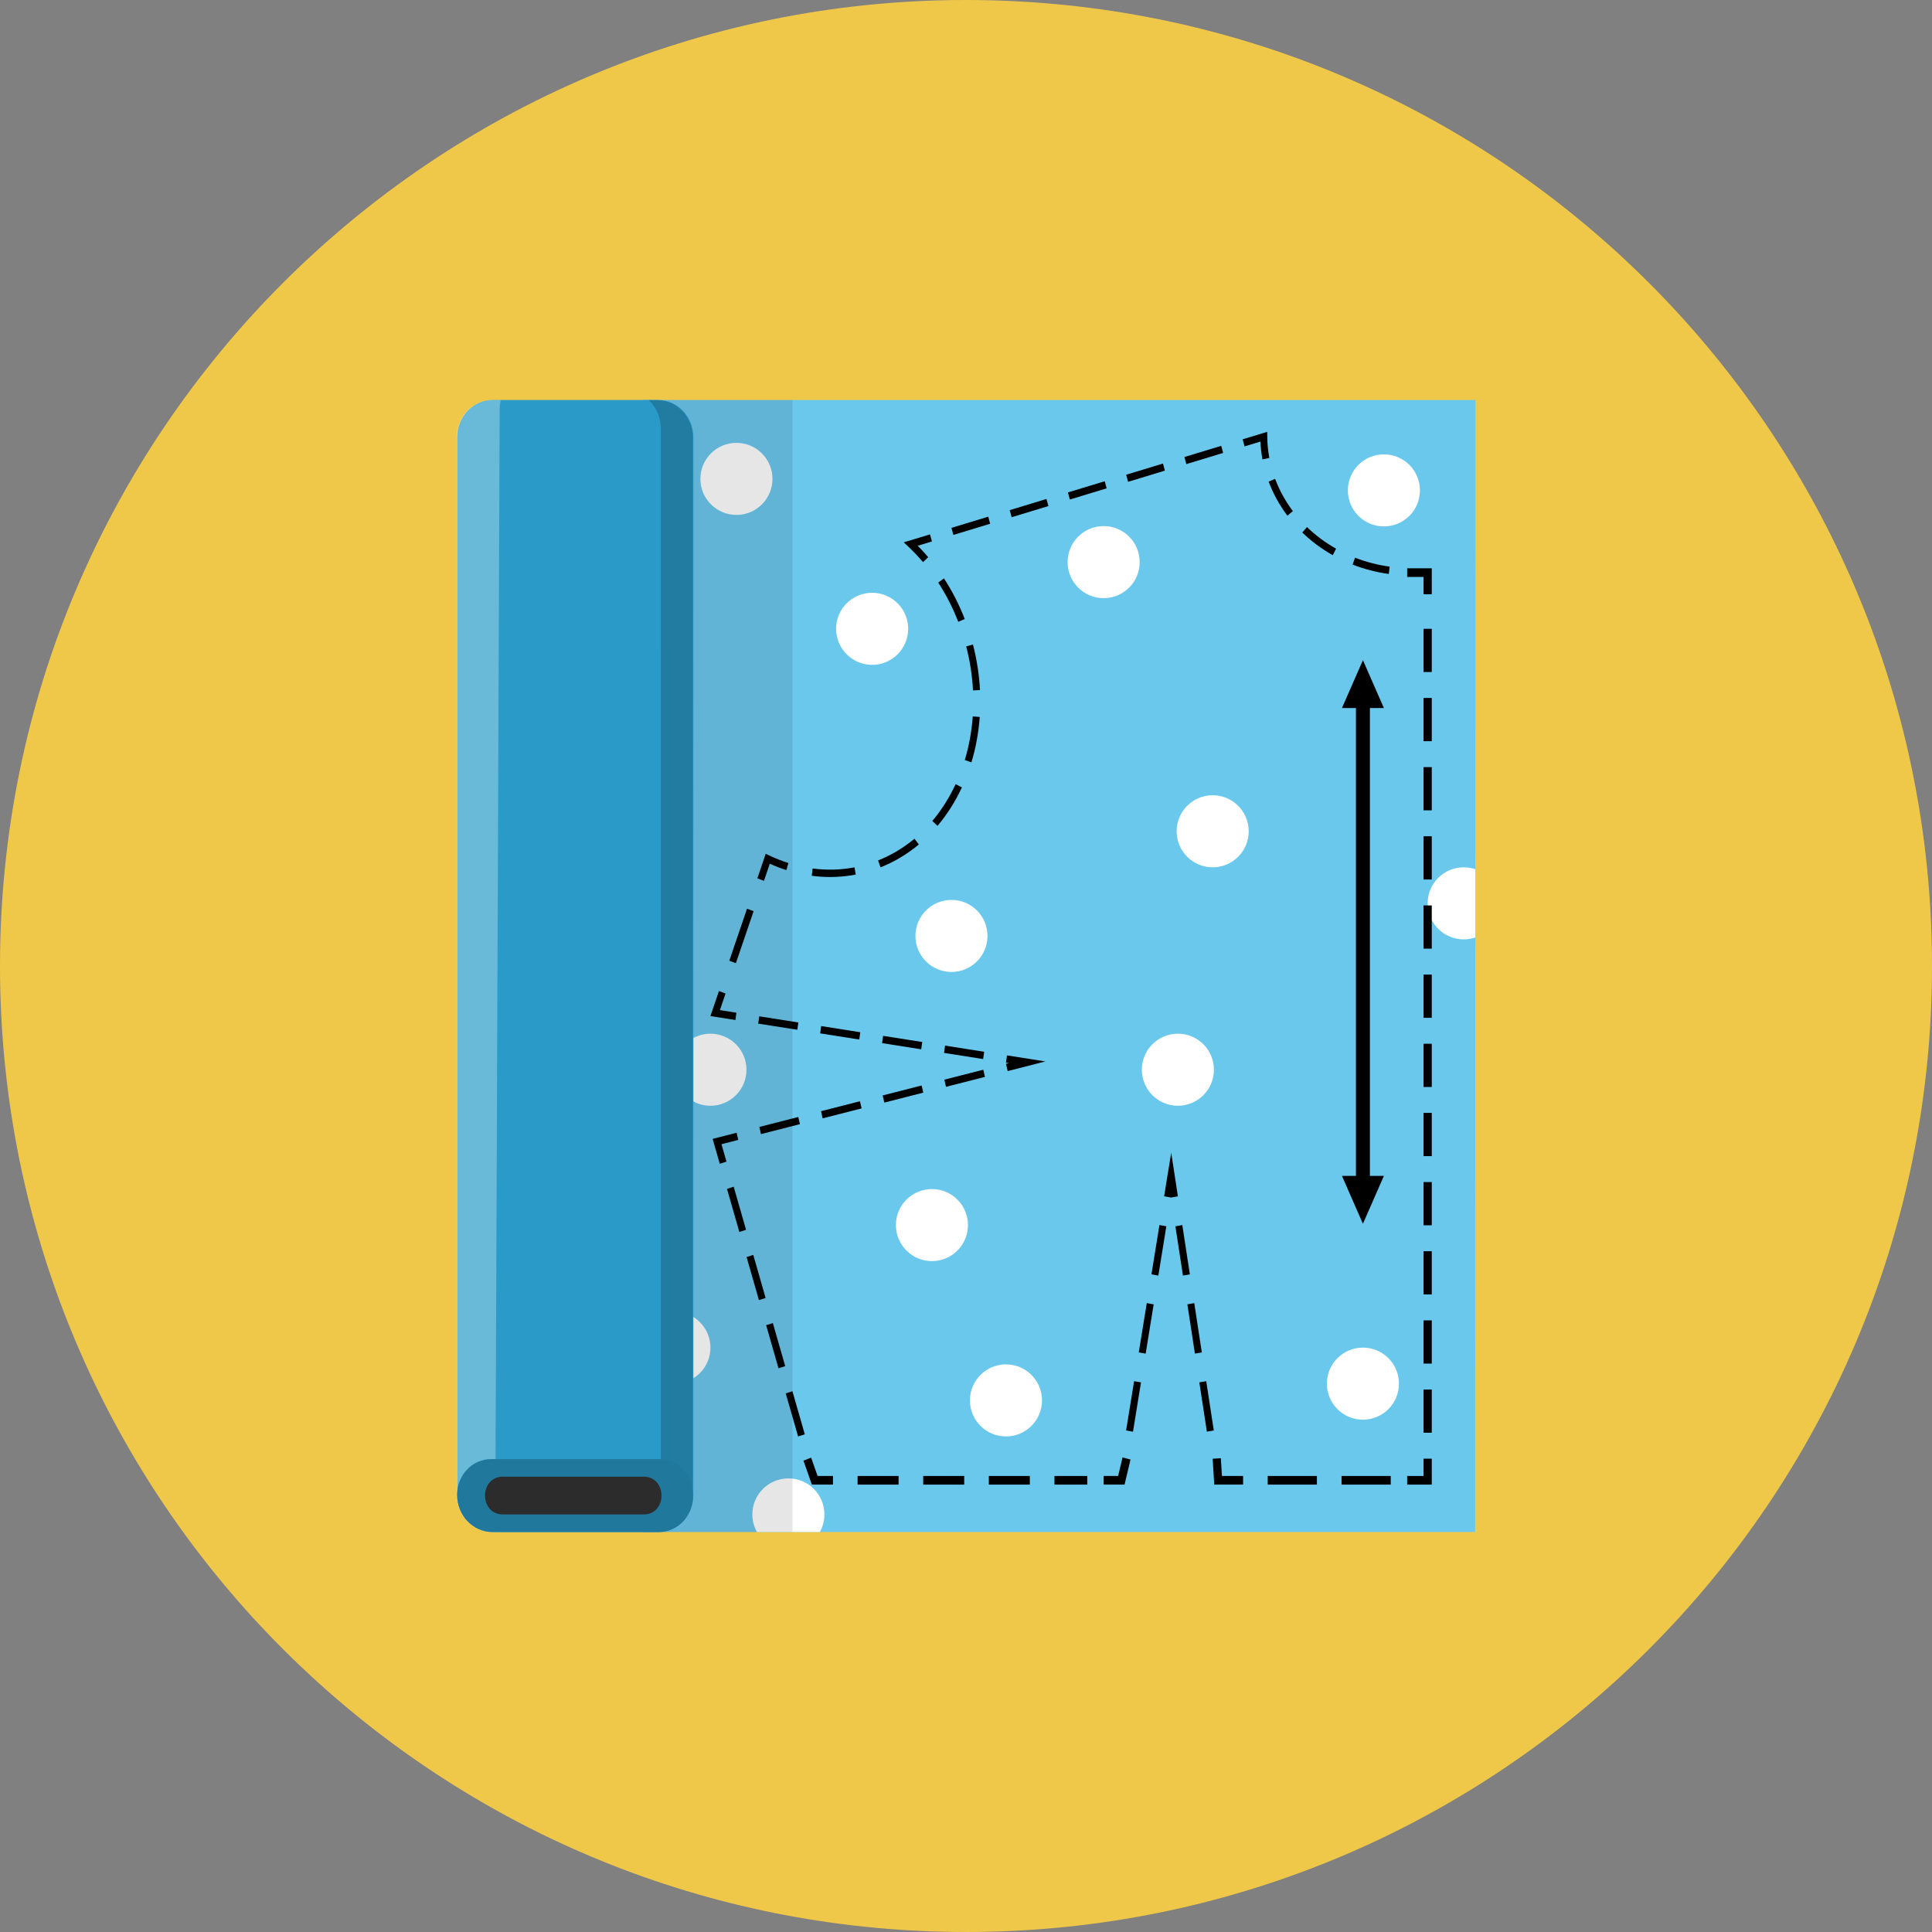 <?xml version="1.0" ?><!DOCTYPE svg  PUBLIC '-//W3C//DTD SVG 1.1//EN'  'http://www.w3.org/Graphics/SVG/1.1/DTD/svg11.dtd'><svg enable-background="new 0 0 512 512" height="512px" id="Layer_1" version="1.1" viewBox="0 0 512 512" width="512px" xml:space="preserve" xmlns="http://www.w3.org/2000/svg" xmlns:xlink="http://www.w3.org/1999/xlink"><rect x="0" y="0" width="512" height="512" fill="#808080" stroke="none"/><g><path d="M512,256c0,141.391-114.61,256-256,256c-8.11,0-16.131-0.38-24.04-1.12C101.85,498.771,0,389.28,0,256    C0,114.62,114.619,0,256,0c131.239,0,239.409,98.761,254.26,226C511.409,235.841,512,245.851,512,256z" fill="#EFC849"/><g><g><g><polygon fill="#6BC8ED" points="391,106 390.97,230.36 390.97,248.431 390.93,406 170.31,406 170.31,106      "/><circle cx="231.125" cy="166.64" fill="#FFFFFF" r="9.549"/><circle cx="195.161" cy="126.908" fill="#FFFFFF" r="9.549"/><circle cx="188.272" cy="283.487" fill="#FFFFFF" r="9.549"/><circle cx="178.724" cy="357.132" fill="#FFFFFF" r="9.549"/><circle cx="321.37" cy="220.298" fill="#FFFFFF" r="9.549"/><circle cx="292.479" cy="148.966" fill="#FFFFFF" r="9.549"/><circle cx="252.146" cy="248.032" fill="#FFFFFF" r="9.549"/><circle cx="246.97" cy="324.662" fill="#FFFFFF" r="9.549"/><circle cx="361.188" cy="366.681" fill="#FFFFFF" r="9.549"/><path d="M390.97,230.36v18.07c-0.97,0.33-2,0.51-3.08,0.51c-5.271,0-9.55-4.271-9.55-9.54       c0-5.28,4.279-9.55,9.55-9.55C388.97,229.851,390,230.03,390.97,230.36z" fill="#FFFFFF"/><circle cx="312.153" cy="283.487" fill="#FFFFFF" r="9.549"/><circle cx="266.592" cy="371.121" fill="#FFFFFF" r="9.549"/><path d="M218.479,401.341c0,1.689-0.439,3.279-1.21,4.659h-16.68c-0.771-1.38-1.21-2.97-1.21-4.659       c0-5.271,4.279-9.551,9.55-9.551C214.21,391.79,218.479,396.07,218.479,401.341z" fill="#FFFFFF"/><circle cx="366.746" cy="129.957" fill="#FFFFFF" r="9.549"/></g><g><polygon opacity="0.1" points="210.032,106.003 170.307,106.003 170.307,406.003 210.021,406.003      "/><g><g><g><path d="M334.562,121.74c-0.283-1.553-0.467-3.135-0.539-4.718l-4.194,1.276l-0.516-1.875l6.511-1.979l0.013,1.285          c0.02,1.888,0.203,3.784,0.548,5.638L334.562,121.74z"/><path d="M252.657,141.762l-0.511-1.875l9.749-2.962l0.509,1.875L252.657,141.762z M268.093,137.07l-0.516-1.875l9.748-2.964          l0.515,1.876L268.093,137.07z M283.527,132.375l-0.515-1.875l9.751-2.963l0.512,1.875L283.527,132.375z M298.958,127.684          l-0.512-1.875l9.749-2.964l0.51,1.875L298.958,127.684z M314.393,122.991l-0.515-1.875l9.752-2.964l0.515,1.876          L314.393,122.991z"/><path d="M244.605,148.966c-1.21-1.429-2.507-2.797-3.85-4.064l-1.245-1.177l6.949-2.108l0.51,1.874l-3.764,1.143          c0.962,0.971,1.89,1.984,2.782,3.03L244.605,148.966z"/><path d="M219.995,232.419c-1.614,0-3.253-0.108-4.872-0.326l0.231-1.938c3.707,0.498,7.477,0.394,11.095-0.301l0.332,1.922          C224.555,232.201,222.274,232.419,219.995,232.419z M233.353,229.854l-0.656-1.829c3.476-1.376,6.721-3.319,9.649-5.759          l1.148,1.527C240.415,226.362,237.004,228.401,233.353,229.854z M248.446,218.863l-1.378-1.298          c2.434-2.879,4.514-6.161,6.178-9.756l1.666,0.858C253.169,212.423,250.995,215.854,248.446,218.863z M257.44,202.021          l-1.765-0.595c1.12-3.699,1.83-7.592,2.117-11.567l1.847,0.146C259.343,194.132,258.604,198.175,257.44,202.021z           M257.854,182.97c-0.198-3.905-0.807-7.826-1.802-11.655l1.786-0.516c1.03,3.965,1.66,8.02,1.87,12.063L257.854,182.97z           M253.947,164.782c-1.423-3.672-3.208-7.172-5.311-10.396l1.53-1.105c2.175,3.34,4.023,6.965,5.496,10.765L253.947,164.782z          "/><path d="M202.454,233.429l-1.744-0.658l2.215-6.507l0.917,0.435c1.671,0.795,3.384,1.473,5.091,2.014l-0.534,1.87          c-1.475-0.469-2.951-1.033-4.401-1.683L202.454,233.429z"/><polygon points="195.016,255.255 193.275,254.598 197.968,240.811 199.713,241.472         "/><polygon points="194.885,270.313 188.272,269.267 190.532,262.637 192.277,263.298 190.78,267.688 195.161,268.379                   "/><path d="M260.543,280.663l-10.367-1.633l0.275-1.934l10.367,1.637L260.543,280.663z M244.13,278.077l-10.368-1.638          l0.276-1.929l10.368,1.633L244.13,278.077z M227.715,275.49l-10.364-1.636l0.271-1.935l10.368,1.637L227.715,275.49z           M211.301,272.899l-10.368-1.632l0.276-1.935l10.364,1.637L211.301,272.899z"/><polygon points="267.042,283.849 266.604,281.951 267.407,281.746 266.592,281.618 266.867,279.688 277.045,281.291                   "/><path d="M201.667,300.552l-0.438-1.9l10.324-2.638l0.434,1.9L201.667,300.552z M218.011,296.374l-0.434-1.896l10.32-2.636          l0.438,1.895L218.011,296.374z M234.354,292.198l-0.434-1.896l10.319-2.637l0.438,1.896L234.354,292.198z M250.698,288.024          l-0.435-1.899l10.319-2.638l0.438,1.901L250.698,288.024z"/><polygon points="190.751,308.407 188.854,301.815 195.21,300.191 195.648,302.088 191.197,303.225 192.524,307.843                   "/><path d="M211.504,380.67l-3.277-11.409l1.772-0.565l3.278,11.409L211.504,380.67z M206.313,362.605l-3.274-11.412          l1.773-0.566l3.277,11.415L206.313,362.605z M201.124,344.538l-3.273-11.409l1.771-0.564l3.274,11.409L201.124,344.538z           M195.936,326.476l-3.277-11.414l1.776-0.566l3.277,11.415L195.936,326.476z"/><polygon points="220.745,393.439 215.155,393.439 212.921,387.086 214.957,386.287 216.667,391.146 220.745,391.146                   "/><path d="M288.132,393.439h-8.692v-2.294h8.692V393.439z M272.915,393.439h-10.867v-2.294h10.867V393.439z M255.525,393.439          h-10.868v-2.294h10.868V393.439z M238.136,393.439h-10.868v-2.294h10.868V393.439z"/><polygon points="298.017,393.439 292.479,393.439 292.479,391.146 296.317,391.146 297.485,386.24 299.595,386.797                   "/><path d="M300.252,379.418l-1.825-0.326l2.122-13.065l1.825,0.325L300.252,379.418z M303.611,358.731l-1.826-0.327          l2.122-13.065l1.826,0.325L303.611,358.731z M306.974,338.043l-1.829-0.326l2.12-13.067l1.826,0.327L306.974,338.043z"/><polygon points="310.328,317.354 310.328,317.354 310.324,317.354 310.324,317.354 308.503,317.024 310.386,305.473           312.153,317.045         "/><path d="M319.837,379.405l-2.004-13.062l1.829-0.314l2.004,13.063L319.837,379.405z M316.665,358.722l-1.999-13.062          l1.827-0.314l2.002,13.063L316.665,358.722z M313.493,338.039l-2-13.063l1.833-0.314l2,13.065L313.493,338.039z"/><polygon points="329.435,393.439 321.787,393.439 321.37,386.584 323.536,386.438 323.824,391.146 329.435,391.146                   "/><path d="M368.563,393.439h-13.042v-2.294h13.042V393.439z M348.994,393.439h-13.037v-2.294h13.037V393.439z"/><polygon points="379.431,393.439 372.913,393.439 372.913,391.146 377.257,391.146 377.257,386.563 379.431,386.563                   "/><path d="M379.431,379.69h-2.174v-11.451h2.174V379.69z M379.431,361.363h-2.174v-11.451h2.174V361.363z M379.431,343.04          h-2.174v-11.456h2.174V343.04z M379.431,324.713h-2.174v-11.455h2.174V324.713z M379.431,306.386h-2.174V294.93h2.174          V306.386z M379.431,288.059h-2.174v-11.455h2.174V288.059z M379.431,269.73h-2.174v-11.455h2.174V269.73z M379.431,251.402          h-2.174v-11.454h2.174V251.402z M379.431,233.076h-2.174v-11.455h2.174V233.076z M379.431,214.748h-2.174v-11.454h2.174          V214.748z M379.431,196.422h-2.174v-11.455h2.174V196.422z M379.431,178.094h-2.174V166.64h2.174V178.094z"/><polygon points="379.431,157.478 377.257,157.478 377.257,152.895 372.913,152.895 372.913,150.605 379.431,150.605                   "/><path d="M368.04,152.104c-3.29-0.448-6.514-1.285-9.585-2.478l0.645-1.832c2.938,1.146,6.024,1.94,9.179,2.372          L368.04,152.104z M353.193,147.132c-2.952-1.666-5.67-3.688-8.077-6.011l1.25-1.439c2.292,2.21,4.884,4.14,7.703,5.729          L353.193,147.132z M341.174,136.66c-2.102-2.792-3.776-5.829-4.973-9.036l1.72-0.716c1.132,3.026,2.714,5.897,4.701,8.539          L341.174,136.66z"/></g></g><polygon points="363.039,187.641 366.746,187.641 361.188,174.951 355.632,187.641 359.335,187.641 359.335,311.625         355.632,311.625 361.188,324.314 366.746,311.625 363.039,311.625       "/></g></g></g><g><path d="M183.771,115.851c0-2.611-0.982-5.114-2.739-6.963c-1.748-1.847-4.125-2.885-6.606-2.885h-43.913      c-5.159,0-9.346,4.411-9.346,9.848v280.309c0,5.438,4.187,9.844,9.346,9.844h43.896c5.161,0,9.343-4.406,9.343-9.844      L183.771,115.851z" fill="#2A9BC9"/><g><path d="M183.6,115.893c0-2.61-0.986-5.114-2.738-6.96c-1.747-1.845-4.125-2.884-6.604-2.884h-2.401       c0.175,0.163,0.37,0.297,0.537,0.478c1.747,1.904,2.732,4.486,2.732,7.182l-0.02,289.323c0,1.043-0.186,2.026-0.454,2.972       c4.965-0.23,8.929-4.511,8.929-9.799L183.6,115.893z" opacity="0.2"/><path d="M131.276,400.29l1.139-291.901c0.004-0.824,0.117-1.615,0.292-2.386h-2.373       c-5.148,0-9.334,4.415-9.334,9.835v280.309c0,5.446,4.186,9.856,9.334,9.856h2.503       C131.848,404.366,131.267,402.403,131.276,400.29z" fill="#FFFFFF" opacity="0.3"/><g><path d="M183.649,396.52c0,5.239-4.028,9.483-9.002,9.483h-44.18c-5.159,0-9.342-4.406-9.342-9.844        c0-5.235,4.027-9.483,8.996-9.483h44.525c4.974,0,9.002,4.248,9.002,9.483V396.52z" fill="#20789C"/><path d="M170.563,401.34c-12.43,0-24.854,0-37.279,0c-6.328,0-6.328-10.001,0-10.001        c12.425,0,24.85,0,37.279,0C176.887,391.339,176.887,401.34,170.563,401.34z" fill="#2C2C2C"/></g></g></g></g></g></svg>
